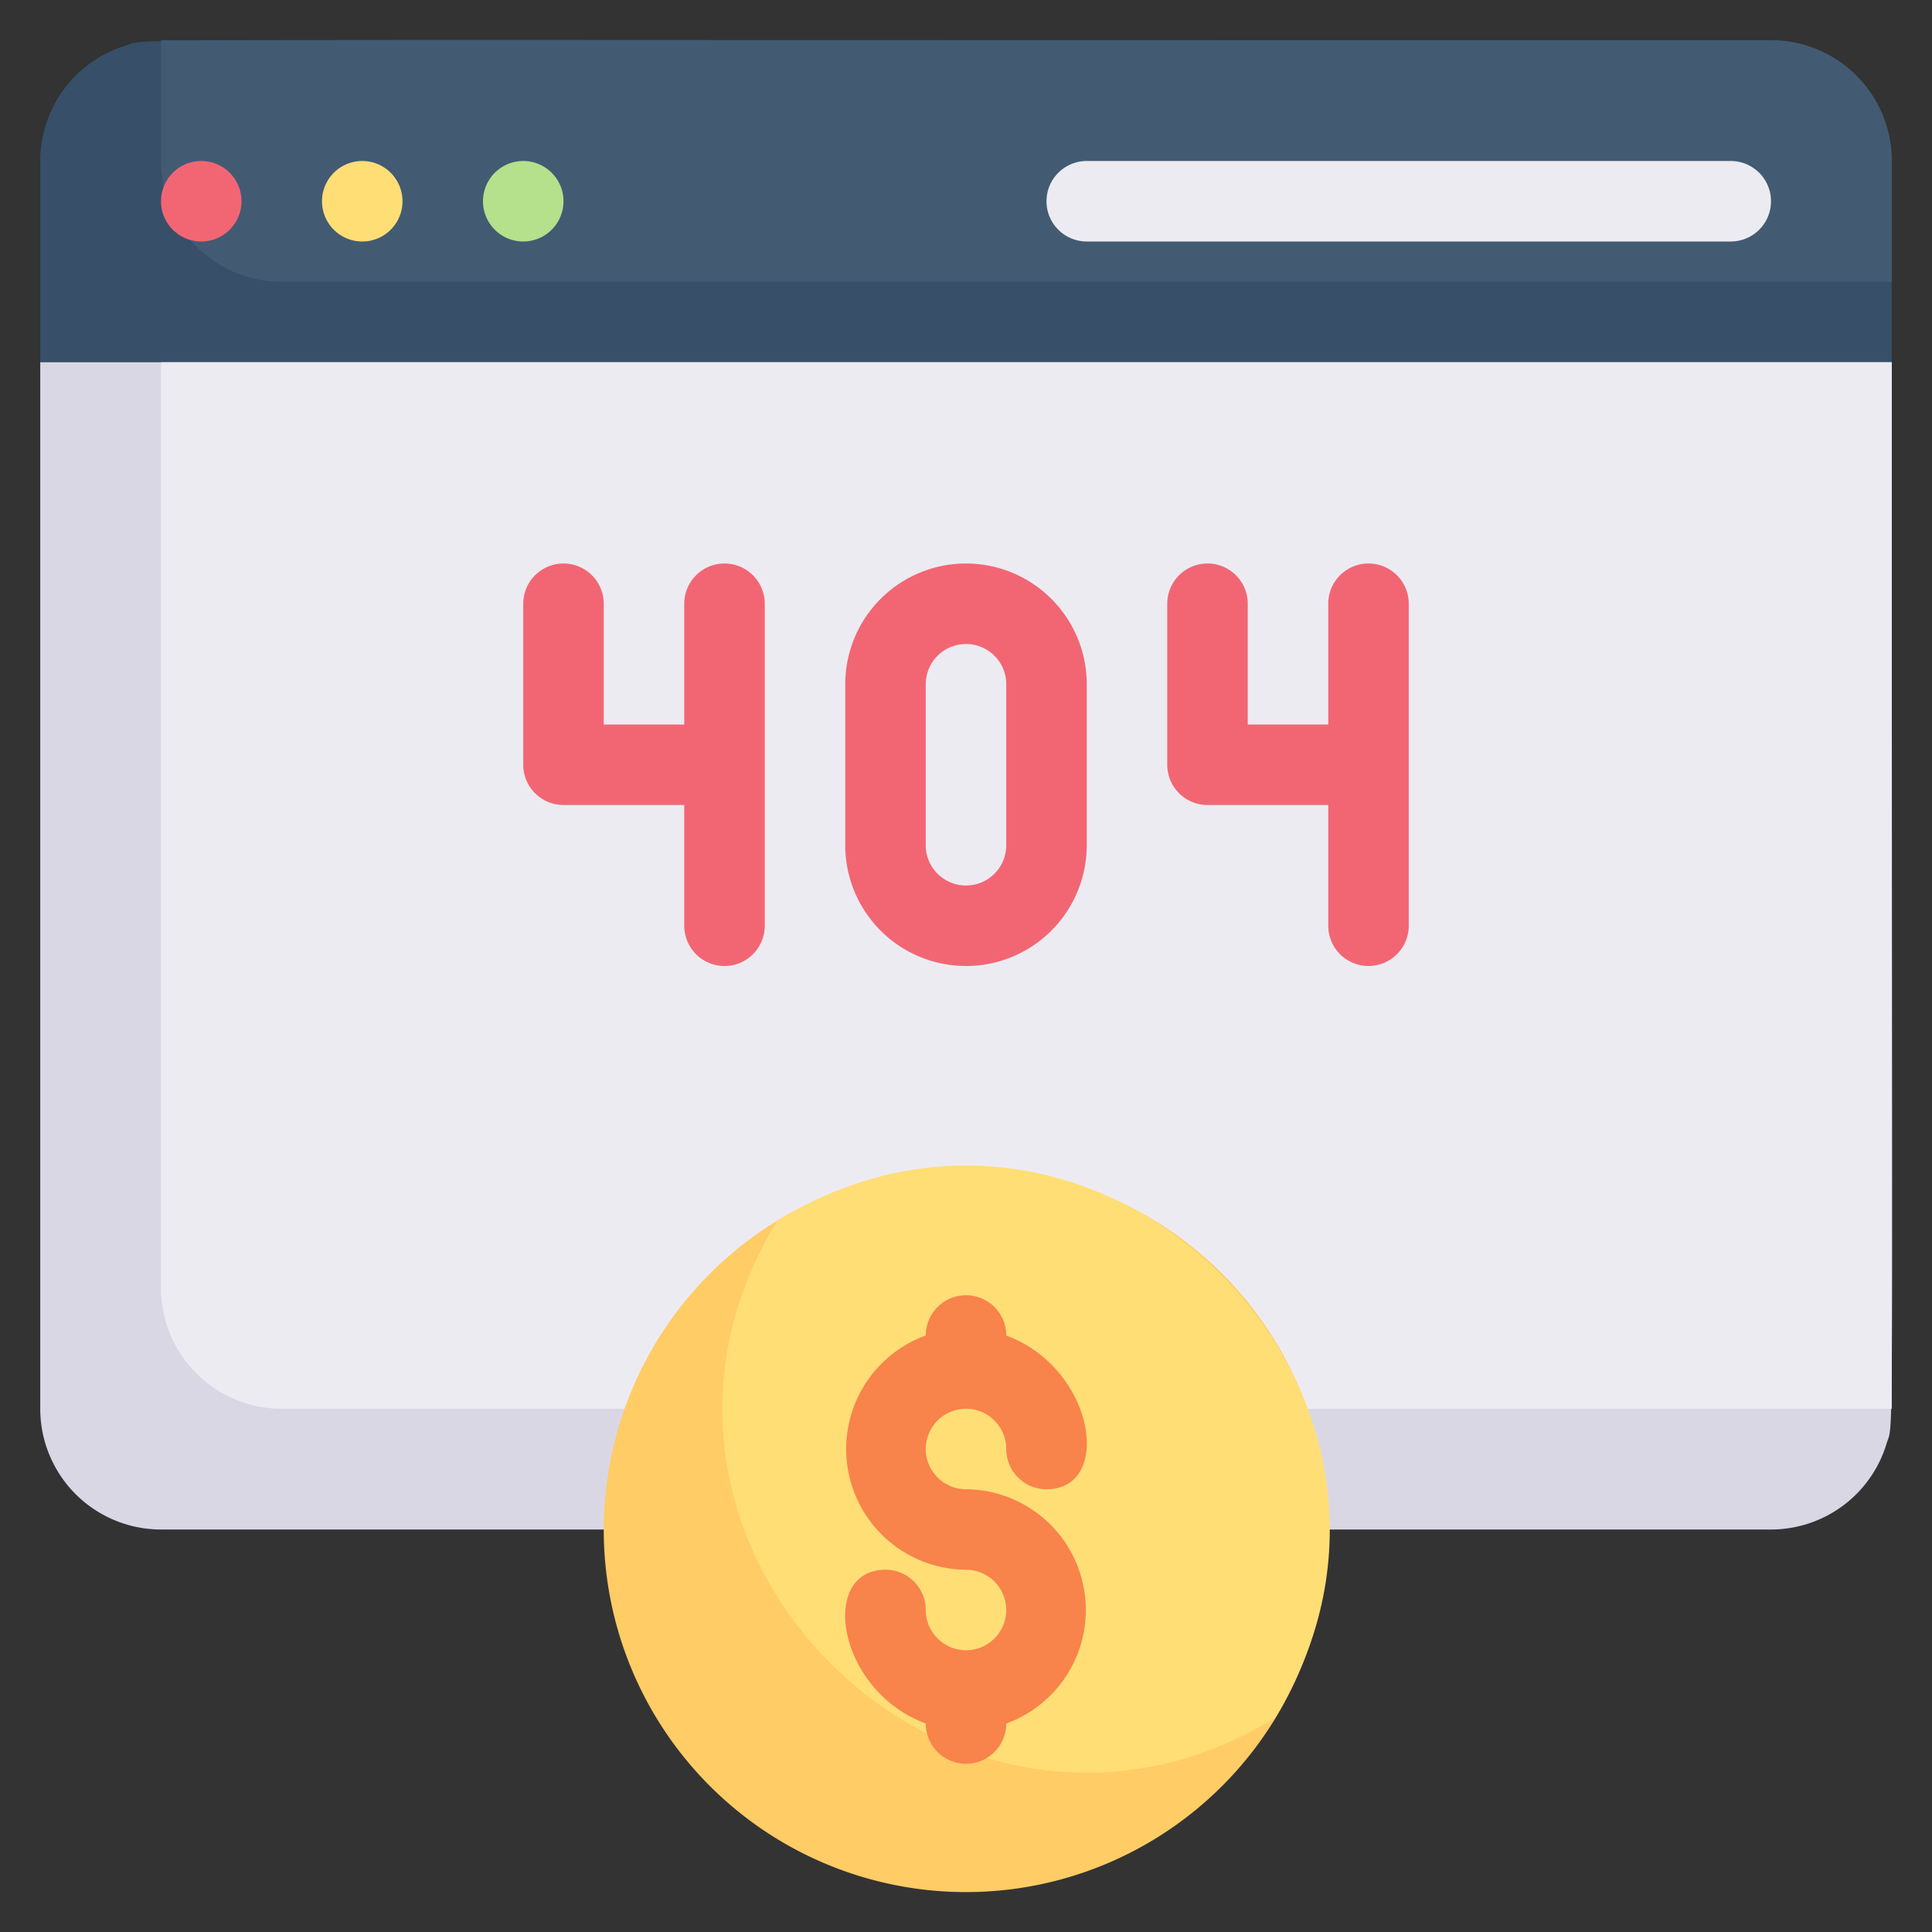 <svg xmlns="http://www.w3.org/2000/svg" viewBox="0 0 48 48"><rect x="0" y="0" width="48" height="48" fill="#333333" stroke="none"/><defs><style>.cls-4{fill:#edebf2}.cls-5{fill:#f26674}.cls-6{fill:#ffde76}</style></defs><g id="Found"><path d="M47 4v5H1V4a3 3 0 0 1 2.13-2.87C3.77.94 1 1 44 1a3 3 0 0 1 3 3z" style="fill:#374f68"/><path d="M47 4v3H7a3 3 0 0 1-3-3V1h40a3 3 0 0 1 3 3z" style="fill:#425b72"/><path d="M47 9c0 28.21.06 26.24-.13 26.87A3 3 0 0 1 44 38H4a3 3 0 0 1-3-3V9z" style="fill:#dad7e5"/><path class="cls-4" d="M47 9v26H7a3 3 0 0 1-3-3V9z"/><path class="cls-5" d="M5 6a1 1 0 0 1 0-2 1 1 0 1 1 0 2z"/><path class="cls-6" d="M9 6a1 1 0 0 1 0-2 1 1 0 1 1 0 2z"/><path d="M13 6a1 1 0 0 1 0-2 1 1 0 1 1 0 2z" style="fill:#b5e08c"/><path class="cls-5" d="M17 15v3h-2v-3a1 1 0 0 0-2 0v4a1 1 0 0 0 1 1h3v3a1 1 0 0 0 2 0v-8a1 1 0 0 0-2 0zM33 15v3h-2v-3a1 1 0 0 0-2 0v4a1 1 0 0 0 1 1h3v3a1 1 0 0 0 2 0v-8a1 1 0 0 0-2 0zM24 14a3 3 0 0 0-3 3v4a3 3 0 0 0 6 0v-4a3 3 0 0 0-3-3zm1 7a1 1 0 0 1-2 0v-4a1 1 0 0 1 2 0z"/><path class="cls-4" d="M43 6H27a1 1 0 0 1 0-2h16a1 1 0 0 1 0 2z"/><path d="M33 38a9 9 0 1 1-14.28-7.28A9 9 0 0 1 33 38z" style="fill:#fc6"/><path class="cls-6" d="M31.67 42.69c-8 4.86-17.26-4.33-12.36-12.36 8.03-4.92 17.26 4.36 12.36 12.36z"/><path d="M24 37a1 1 0 1 1 1-1 1 1 0 0 0 1 1c1.66 0 1.21-3-1-3.82a1 1 0 1 0-2 0A3 3 0 0 0 24 39a1 1 0 1 1-1 1 1 1 0 0 0-1-1c-1.66 0-1.21 3 1 3.82a1 1 0 1 0 2 0A3 3 0 0 0 24 37z" style="fill:#f8834b"/></g></svg>